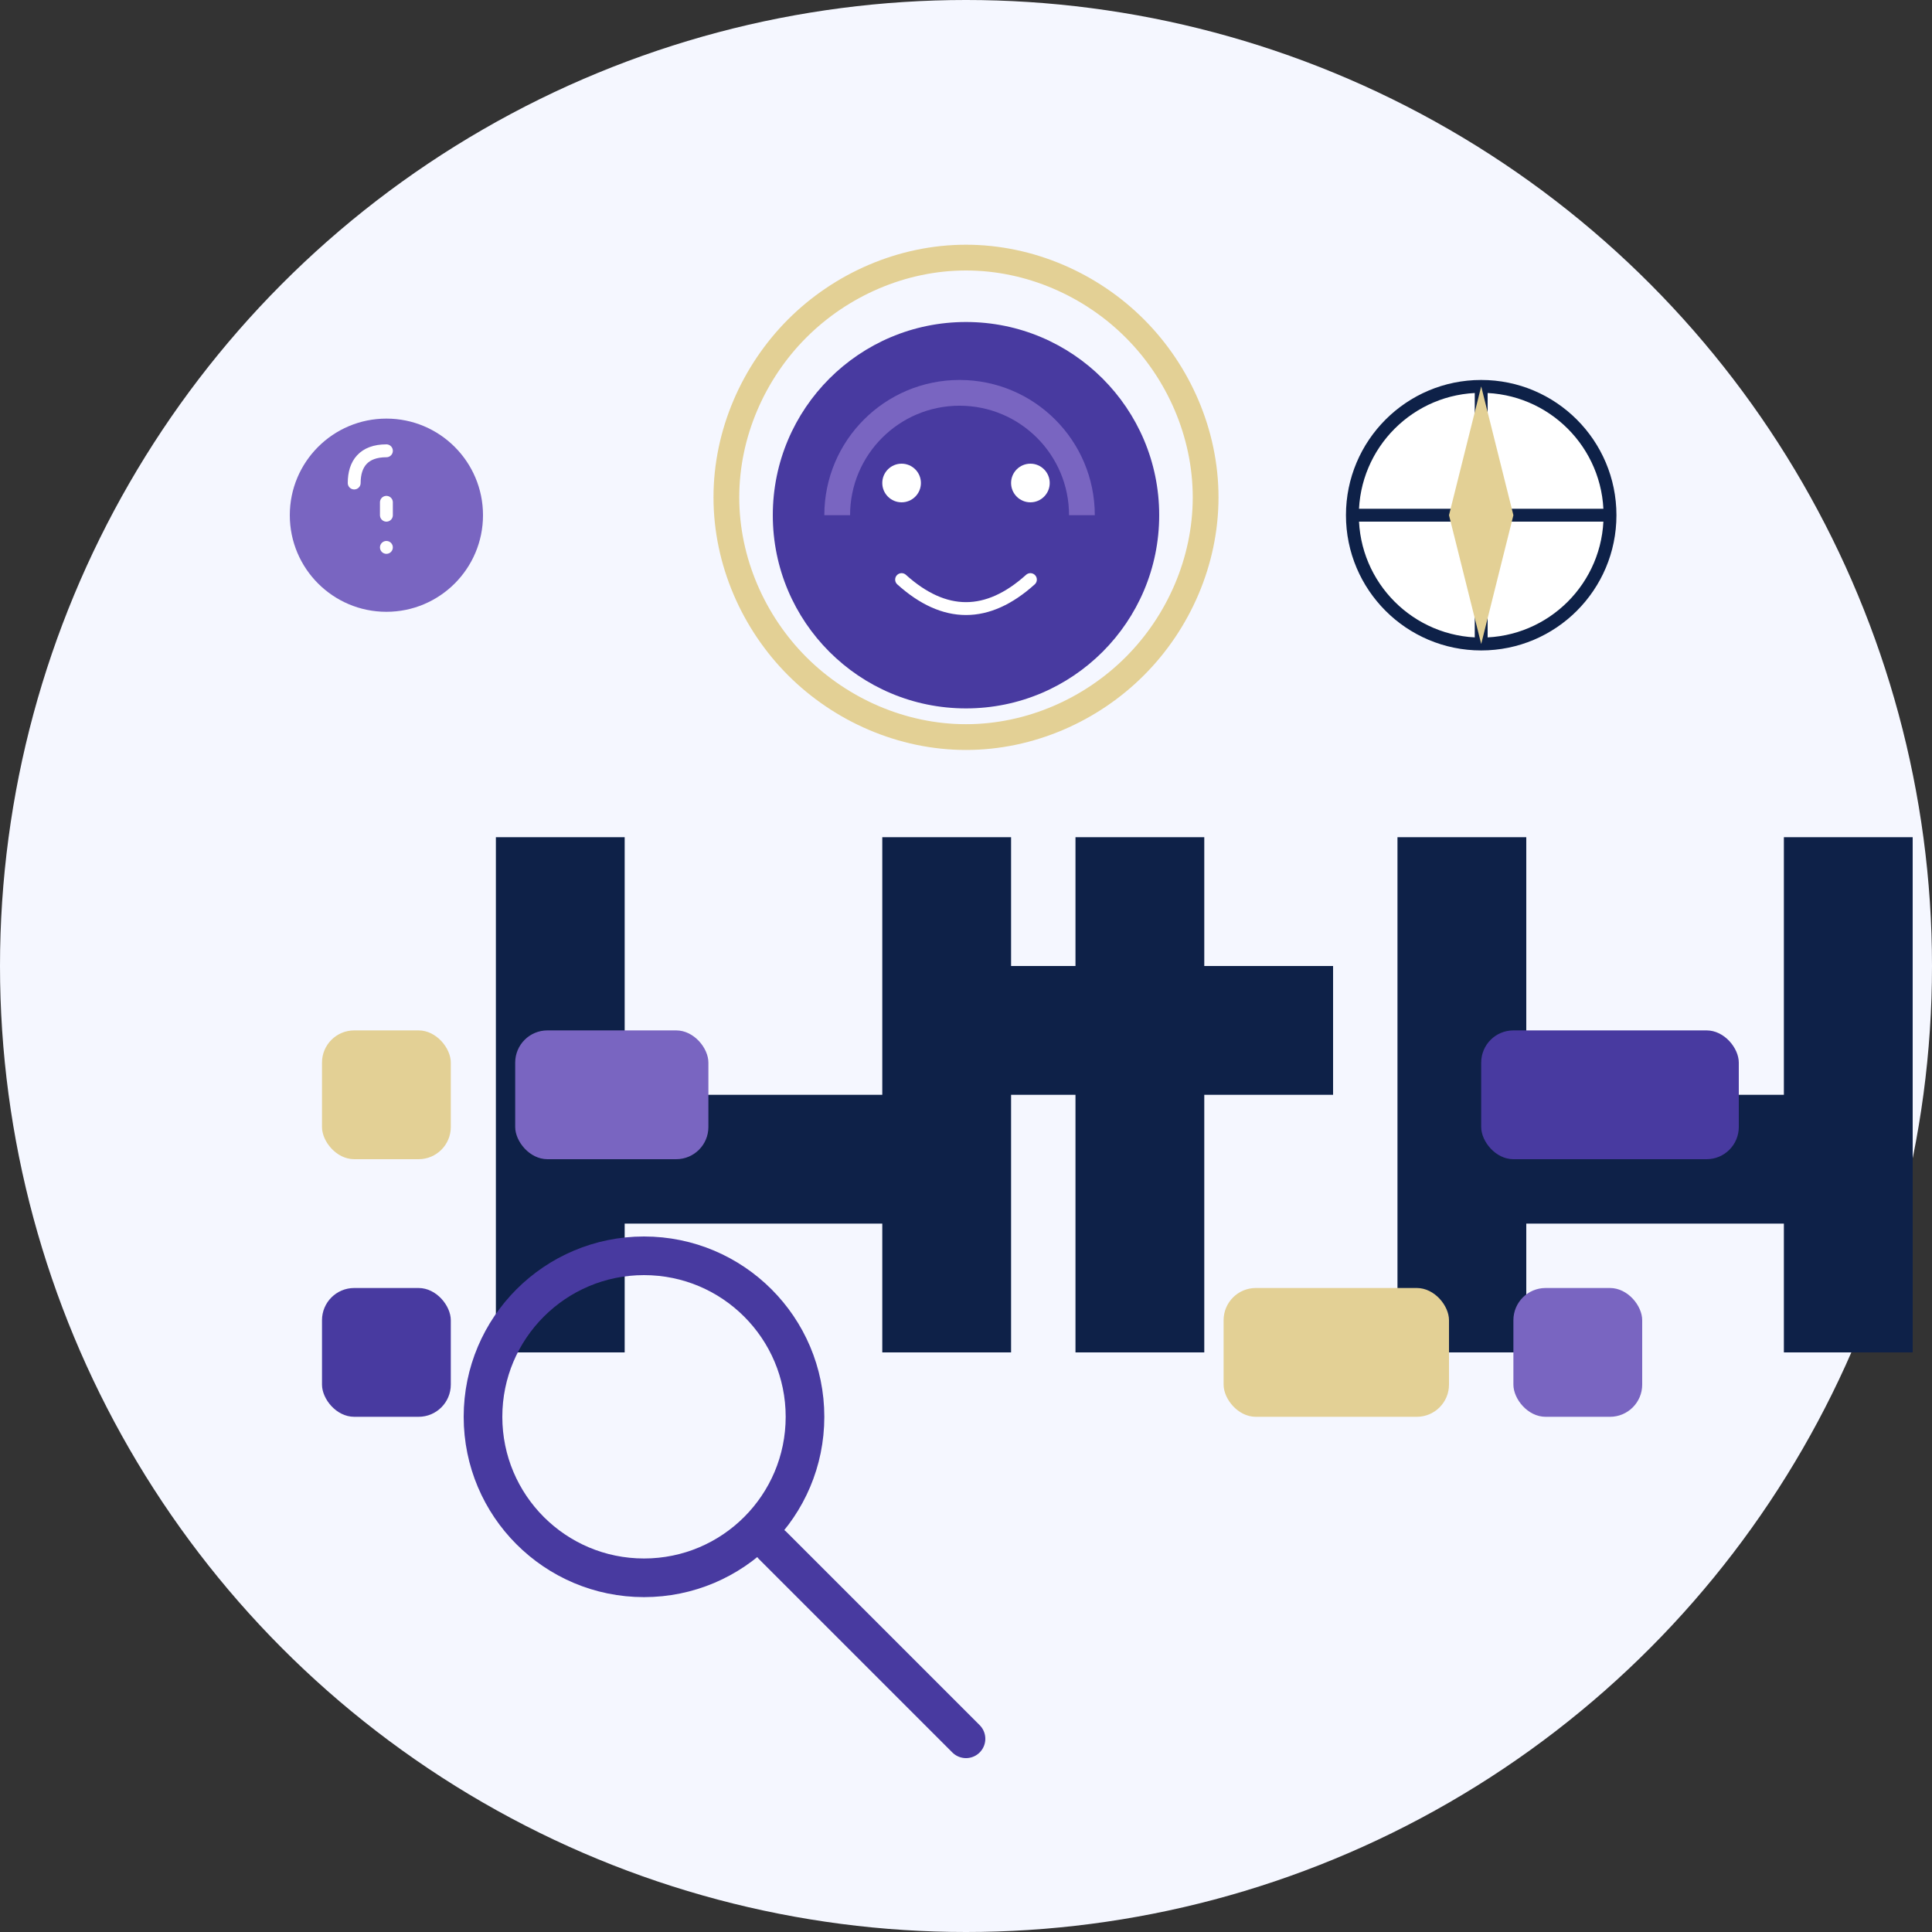 <svg width="300" height="300" viewBox="0 0 300 300" fill="none" xmlns="http://www.w3.org/2000/svg">
  <rect x="0" y="0" width="300" height="300" fill="#333333" stroke="none"/>
  <!-- Background -->
  <circle cx="150" cy="150" r="150" fill="#F5F7FF"/>
  
  <!-- 404 Text -->
  <path d="M77 130H97V170H137V130H157V210H137V190H97V210H77V130Z" fill="#0E2148"/>
  <path d="M167 130H187V150H207V170H187V210H167V170H147V150H167V130Z" fill="#0E2148"/>
  <path d="M217 130H237V170H277V130H297V210H277V190H237V210H217V130Z" fill="#0E2148"/>
  
  <!-- Character -->
  <circle cx="150" cy="80" r="30" fill="#483AA0"/>
  <path d="M130 80C130 69.507 138.507 61 149 61C159.493 61 168 69.507 168 80" stroke="#7965C1" stroke-width="4"/>
  <circle cx="140" cy="75" r="3" fill="white"/>
  <circle cx="160" cy="75" r="3" fill="white"/>
  <path d="M140 90C146.667 96 153.333 96 160 90" stroke="white" stroke-width="2" stroke-linecap="round"/>
  
  <!-- Map Pin -->
  <path d="M150 40C140.06 40 130.578 44.214 123.787 51.005C117.004 57.796 112.791 67.287 112.791 77.226C112.791 87.166 117.004 96.657 123.787 103.447C130.578 110.238 140.06 114.453 150 114.453C159.94 114.453 169.431 110.238 176.213 103.447C183.004 96.657 187.209 87.166 187.209 77.226C187.209 67.287 183.004 57.796 176.213 51.005C169.431 44.214 159.94 40 150 40V40Z" stroke="#E3D095" stroke-width="4"/>
  
  <!-- Magnifying Glass -->
  <circle cx="100" cy="220" r="25" stroke="#483AA0" stroke-width="6"/>
  <path d="M120 240L150 270" stroke="#483AA0" stroke-width="6" stroke-linecap="round"/>
  
  <!-- Map Elements -->
  <rect x="50" y="160" width="20" height="20" rx="5" fill="#E3D095"/>
  <rect x="80" y="160" width="30" height="20" rx="5" fill="#7965C1"/>
  <rect x="230" y="160" width="40" height="20" rx="5" fill="#483AA0"/>
  
  <rect x="190" y="200" width="35" height="20" rx="5" fill="#E3D095"/>
  <rect x="235" y="200" width="20" height="20" rx="5" fill="#7965C1"/>
  
  <rect x="50" y="200" width="20" height="20" rx="5" fill="#483AA0"/>
  
  <!-- Compass -->
  <circle cx="230" cy="80" r="20" fill="white" stroke="#0E2148" stroke-width="2"/>
  <path d="M230 60L230 100" stroke="#0E2148" stroke-width="2"/>
  <path d="M210 80L250 80" stroke="#0E2148" stroke-width="2"/>
  <path d="M230 60L235 80L230 100L225 80L230 60Z" fill="#E3D095"/>
  
  <!-- Question Mark -->
  <circle cx="60" cy="80" r="15" fill="#7965C1"/>
  <path d="M60 70C56.5 70 55 72 55 75" stroke="white" stroke-width="2" stroke-linecap="round"/>
  <path d="M60 78V80" stroke="white" stroke-width="2" stroke-linecap="round"/>
  <circle cx="60" cy="85" r="1" fill="white"/>
</svg>